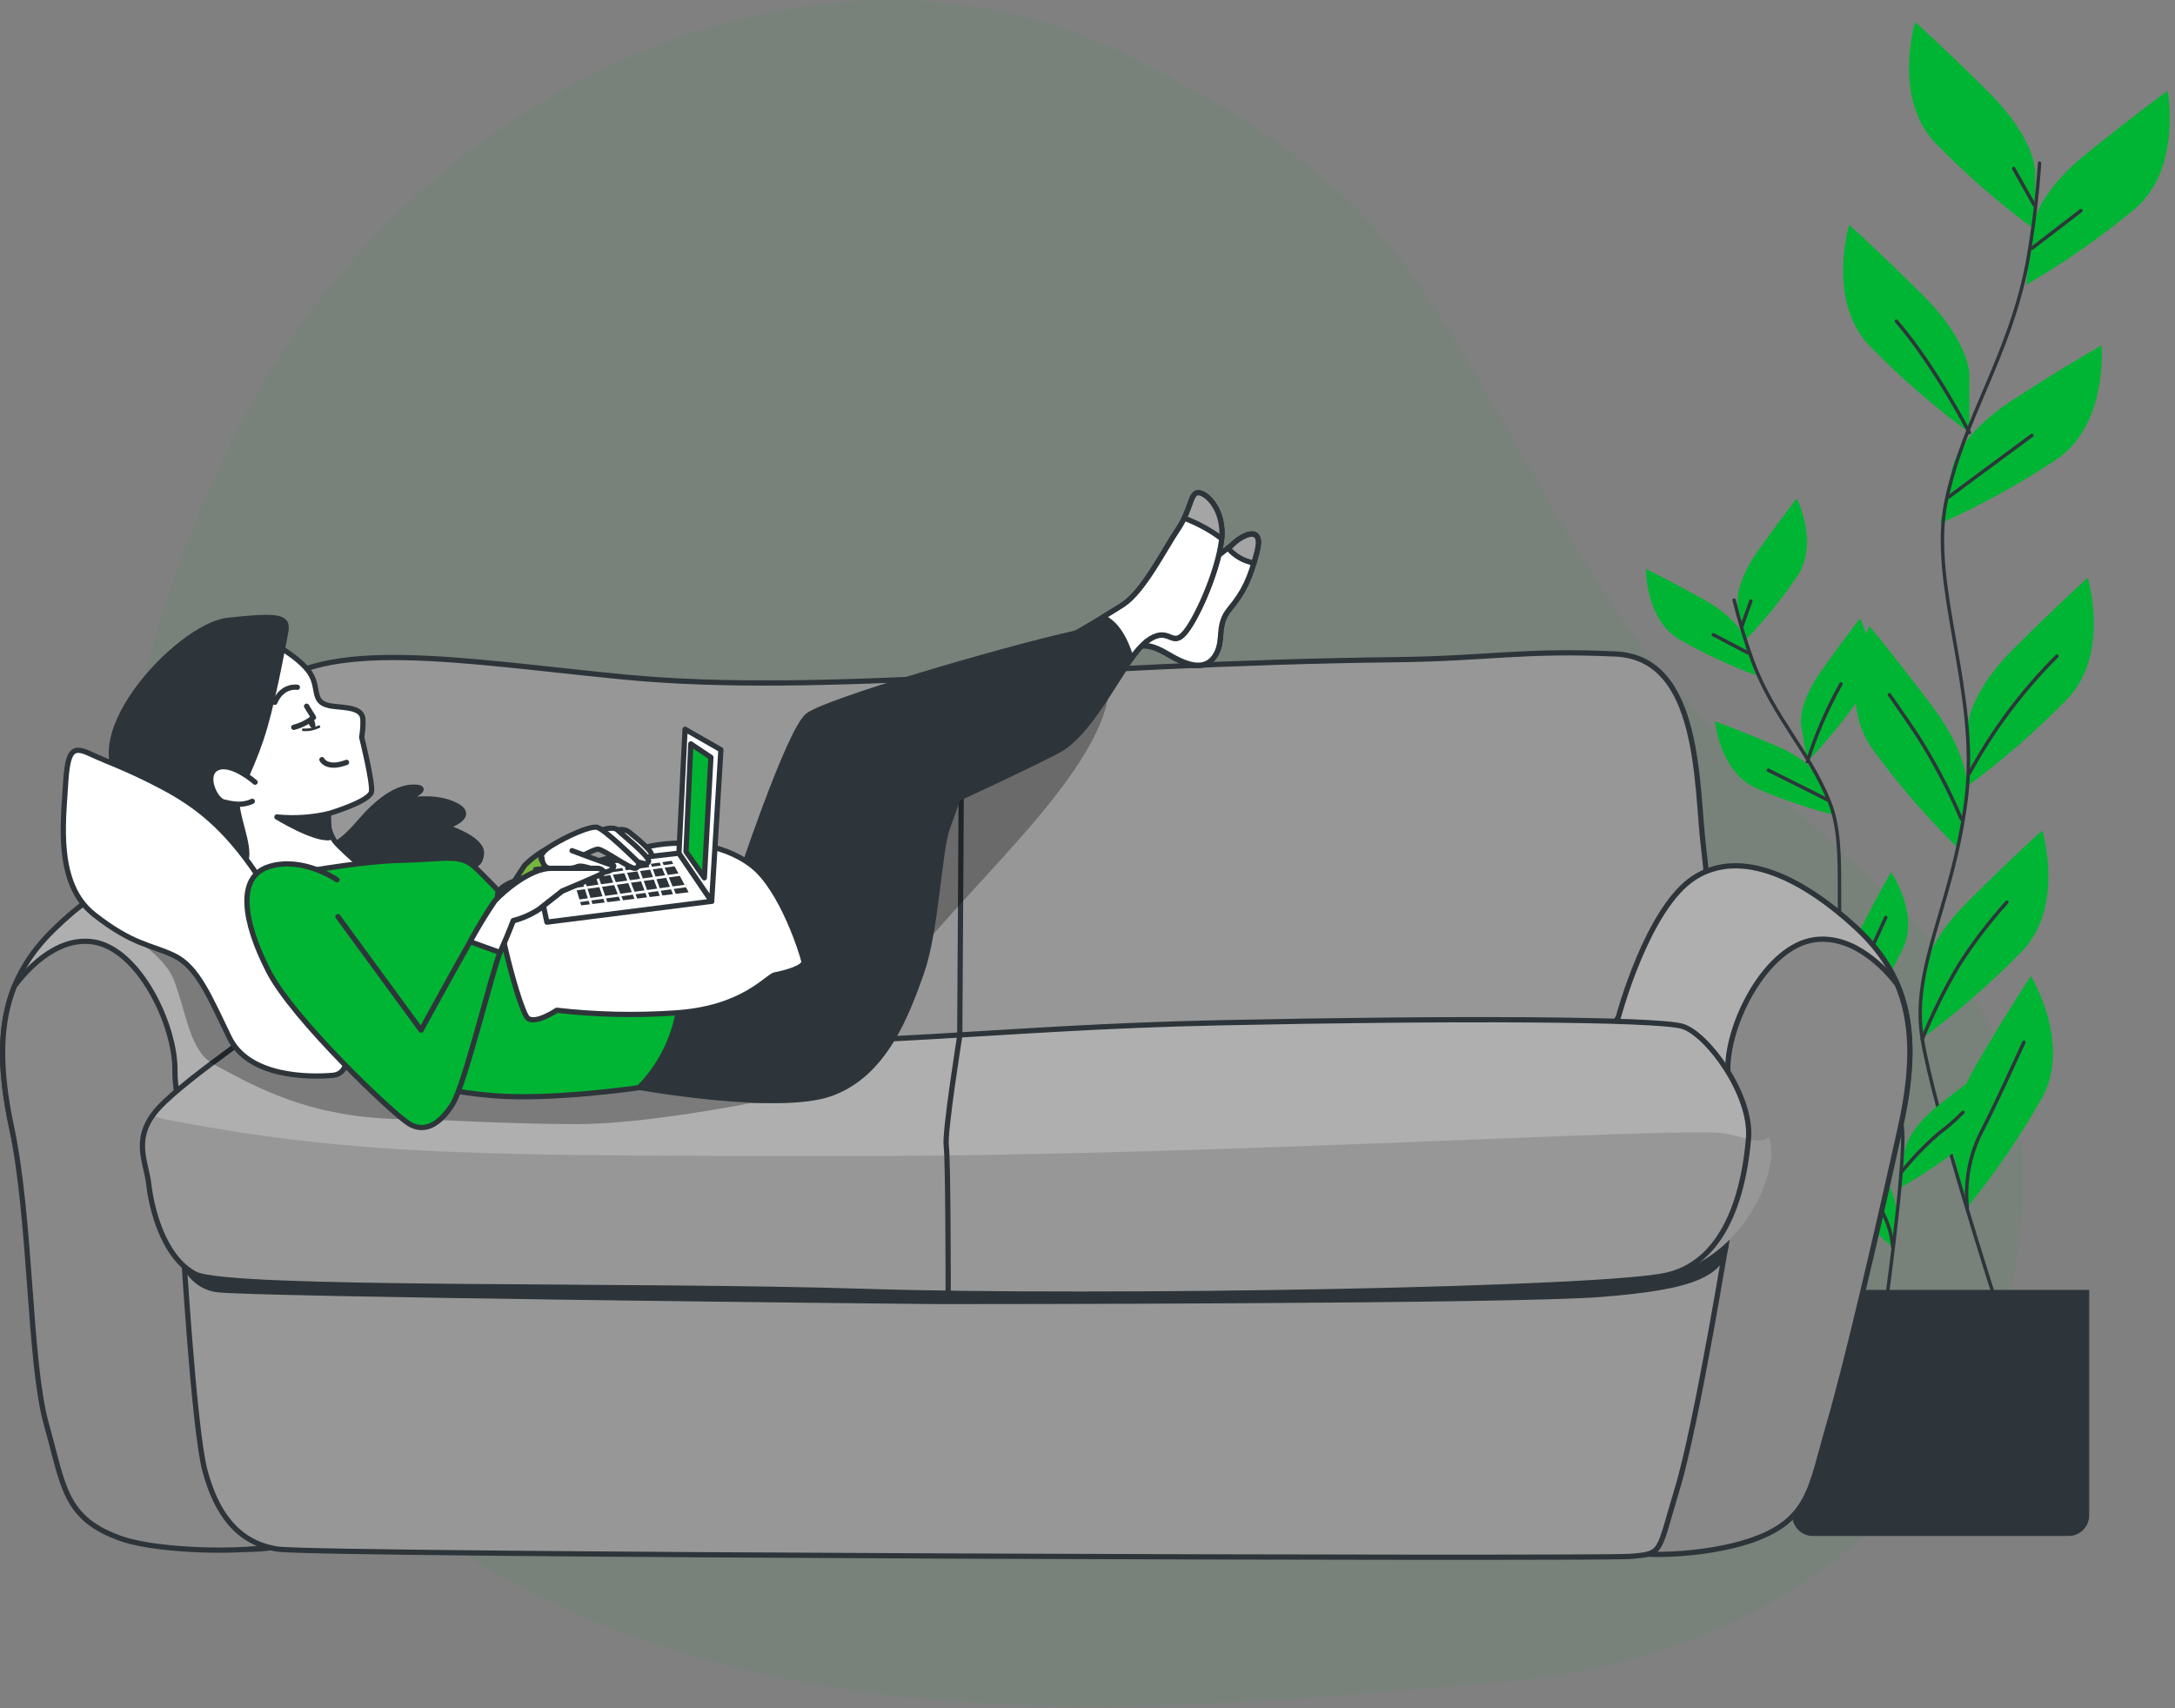 <svg width="382" height="300" viewBox="0 0 382 300" fill="none" xmlns="http://www.w3.org/2000/svg">
<rect x="0" y="0" width="382" height="300" fill="#808080" stroke="none"/>
<g opacity="0.08">
<path opacity="0.08" d="M21.578 186.903C21.578 186.903 32.316 244.772 86.78 276.131C141.235 307.49 208.931 300.009 263.957 295.39C318.983 290.771 356.111 253.559 355.311 205.996C354.51 158.433 310.812 151.1 280.143 101.484C249.474 51.879 248.83 34.129 196.077 8.788C143.324 -16.544 71.644 14.888 40.984 76.76C10.324 138.631 21.578 186.903 21.578 186.903Z" fill="#00B533"/>
<path opacity="0.7" d="M21.578 186.903C21.578 186.903 32.316 244.772 86.78 276.131C141.235 307.49 208.931 300.009 263.957 295.39C318.983 290.771 356.111 253.559 355.311 205.996C354.51 158.433 310.812 151.1 280.143 101.484C249.474 51.879 248.83 34.129 196.077 8.788C143.324 -16.544 71.644 14.888 40.984 76.76C10.324 138.631 21.578 186.903 21.578 186.903Z" fill="#00B533"/>
</g>
<path d="M357.454 30.089C357.454 30.089 357.454 24.393 349.477 16.406C341.499 8.419 336.364 3.883 336.364 3.883C336.364 3.883 332.362 16.995 339.787 24.982C345.235 30.595 351.151 35.748 357.454 40.377V30.089Z" fill="#00B533"/>
<path d="M345.879 65.708C345.879 65.708 345.879 60.003 337.892 52.026C329.905 44.048 324.78 39.484 324.78 39.484C324.78 39.484 320.795 52.596 328.203 60.574C333.65 66.196 339.567 71.34 345.879 75.968V65.708Z" fill="#00B533"/>
<path d="M357.003 39.806C357.003 39.806 357.592 34.138 366.38 27.044C375.167 19.949 380.697 15.965 380.697 15.965C380.697 15.965 383.274 29.427 375.066 36.586C369.048 41.591 362.625 46.091 355.862 50.02L357.003 39.806Z" fill="#00B533"/>
<path d="M342.962 81.857C342.962 81.857 344.167 76.272 353.635 70.144C363.095 64.015 369.094 60.666 369.094 60.666C369.094 60.666 370.3 74.33 361.337 80.578C354.813 84.931 347.949 88.722 340.79 91.924L342.962 81.857Z" fill="#00B533"/>
<path d="M345.584 127.7C345.584 127.7 345.584 122.004 353.571 114.017C361.558 106.03 366.674 101.475 366.674 101.475C366.674 101.475 370.658 114.588 363.251 122.575C357.804 128.206 351.896 133.368 345.584 138.015V127.7Z" fill="#00B533"/>
<path d="M345.455 138.889C345.455 138.889 346.265 133.248 339.502 124.222C332.739 115.195 328.313 109.941 328.313 109.941C328.313 109.941 322.497 122.354 328.699 131.307C333.3 137.637 338.416 143.582 344.011 149.057L345.455 138.889Z" fill="#00B533"/>
<path d="M337.588 172.061C337.588 172.061 337.588 166.356 345.566 158.378C353.543 150.4 358.687 145.836 358.687 145.836C358.687 145.836 362.671 158.948 355.264 166.926C349.808 172.539 343.9 177.692 337.588 182.321V172.061Z" fill="#00B533"/>
<path d="M342.916 202.132C342.916 202.132 341.481 196.62 347.167 186.866C352.854 177.112 356.682 171.407 356.682 171.407C356.682 171.407 363.859 183.094 358.715 192.691C354.86 199.491 350.443 205.959 345.52 212.023L342.916 202.132Z" fill="#00B533"/>
<path d="M358.218 28.645C357.813 34.58 357.086 40.487 356.028 46.339C352.872 62.644 344.986 73.171 341.83 87.884C338.674 102.607 347.737 121.581 345.308 140.49C342.879 159.399 335.517 169.926 337.625 182.541C339.732 195.157 350.774 229.341 350.774 229.341" stroke="#2E353A" stroke-width="0.604" stroke-linecap="round" stroke-linejoin="round"/>
<path d="M356.875 43.597L365.478 36.99" stroke="#2E353A" stroke-width="0.604" stroke-linecap="round" stroke-linejoin="round"/>
<path d="M357.27 35.997L353.672 29.592" stroke="#2E353A" stroke-width="0.604" stroke-linecap="round" stroke-linejoin="round"/>
<path d="M342.271 87.268C342.271 87.268 349.522 81.867 356.865 76.465" stroke="#2E353A" stroke-width="0.604" stroke-linecap="round" stroke-linejoin="round"/>
<path d="M345.878 75.968C345.878 75.968 339.833 64.209 333.07 56.406" stroke="#2E353A" stroke-width="0.604" stroke-linecap="round" stroke-linejoin="round"/>
<path d="M345.879 135.816C349.983 128.233 355.173 121.295 361.273 115.213" stroke="#2E353A" stroke-width="0.604" stroke-linecap="round" stroke-linejoin="round"/>
<path d="M344.471 143.821C342.281 138.677 339.677 133.727 336.668 129.016C332.472 122.814 331.837 122.004 331.837 122.004" stroke="#2E353A" stroke-width="0.604" stroke-linecap="round" stroke-linejoin="round"/>
<path d="M337.588 182.541C339.419 178.014 341.581 173.634 344.075 169.438C346.569 165.546 349.375 161.865 352.476 158.433" stroke="#2E353A" stroke-width="0.604" stroke-linecap="round" stroke-linejoin="round"/>
<path d="M345.511 212.06C345.097 207.735 345.842 203.374 347.673 199.435C350.673 193.638 354.068 186.038 355.467 183.029" stroke="#2E353A" stroke-width="0.604" stroke-linecap="round" stroke-linejoin="round"/>
<path d="M305.189 106.26C305.189 106.26 304.573 102.635 308.704 96.81C312.836 90.985 315.569 87.526 315.569 87.526C315.569 87.526 319.498 95.31 315.716 101.116C312.909 105.23 309.753 109.103 306.303 112.692L305.189 106.26Z" fill="#00B533"/>
<path d="M316.314 127.332C316.314 127.332 315.697 123.706 319.829 117.882C323.96 112.057 326.693 108.588 326.693 108.588C326.693 108.588 330.622 116.382 326.84 122.197C324.025 126.31 320.878 130.175 317.427 133.764L316.314 127.332Z" fill="#00B533"/>
<path d="M306.551 112.306C306.551 112.306 305.557 108.809 299.3 105.322C293.043 101.825 289.086 99.92 289.086 99.92C289.086 99.92 288.93 108.643 294.847 112.232C299.162 114.726 303.68 116.842 308.345 118.572L306.551 112.306Z" fill="#00B533"/>
<path d="M319.893 137.15C319.893 137.15 318.54 133.782 311.934 130.966C305.327 128.15 301.214 126.678 301.214 126.678C301.214 126.678 301.978 135.365 308.244 138.327C312.799 140.333 317.51 141.944 322.332 143.158L319.893 137.15Z" fill="#00B533"/>
<path d="M323.233 166.19C323.233 166.19 322.608 162.565 316.728 158.47C310.857 154.375 307.149 152.029 307.149 152.029C307.149 152.029 306.072 160.678 311.584 164.883C315.614 167.81 319.884 170.404 324.347 172.622L323.233 166.19Z" fill="#00B533"/>
<path d="M324.522 173.183C324.522 173.183 323.399 169.724 326.657 163.338C329.923 156.942 332.132 153.161 332.132 153.161C332.132 153.161 337.119 160.31 334.211 166.613C332.012 171.076 329.445 175.355 326.537 179.394L324.522 173.183Z" fill="#00B533"/>
<path d="M334.542 202.067C334.542 202.067 334.956 198.442 340.588 193.997C346.219 189.553 349.78 187.022 349.78 187.022C349.78 187.022 351.353 195.598 346.081 200.107C342.225 203.263 338.122 206.097 333.788 208.563L334.542 202.067Z" fill="#00B533"/>
<path d="M333.051 193.123C333.051 193.123 332.435 189.498 326.564 185.412C320.694 181.327 316.985 178.971 316.985 178.971C316.985 178.971 315.909 187.62 321.421 191.826C325.451 194.752 329.711 197.337 334.174 199.564L333.051 193.123Z" fill="#00B533"/>
<path d="M332.978 212.557C332.978 212.557 333.282 208.931 328.653 203.456C324.025 197.982 321.016 194.789 321.016 194.789C321.016 194.789 317.777 202.895 322.047 208.352C325.203 212.207 328.672 215.796 332.426 219.072L332.978 212.557Z" fill="#00B533"/>
<path d="M304.573 105.386C305.475 109.067 306.569 112.701 307.876 116.262C311.621 126.136 317.713 131.877 321.292 140.766C324.871 149.655 321.292 162.519 324.816 174.131C328.34 185.744 334.147 191.522 334.193 199.666C334.239 207.809 331.037 230.445 331.037 230.445" stroke="#2E353A" stroke-width="0.604" stroke-linecap="round" stroke-linejoin="round"/>
<path d="M307.011 114.661L300.91 111.459" stroke="#2E353A" stroke-width="0.604" stroke-linecap="round" stroke-linejoin="round"/>
<path d="M305.935 109.95L307.508 105.533" stroke="#2E353A" stroke-width="0.604" stroke-linecap="round" stroke-linejoin="round"/>
<path d="M320.906 140.435C320.906 140.435 315.808 137.84 310.572 135.254" stroke="#2E353A" stroke-width="0.604" stroke-linecap="round" stroke-linejoin="round"/>
<path d="M317.427 133.764C318.927 129.025 320.905 124.452 323.335 120.108" stroke="#2E353A" stroke-width="0.604" stroke-linecap="round" stroke-linejoin="round"/>
<path d="M323.933 171.297C320.528 166.99 316.516 163.199 312.026 160.043" stroke="#2E353A" stroke-width="0.604" stroke-linecap="round" stroke-linejoin="round"/>
<path d="M325.672 176.174C326.491 172.714 327.586 169.319 328.957 166.034C330.917 161.7 331.202 161.129 331.202 161.129" stroke="#2E353A" stroke-width="0.604" stroke-linecap="round" stroke-linejoin="round"/>
<path d="M333.917 205.876C335.904 203.42 338.103 201.138 340.486 199.058C342.005 197.935 343.431 196.693 344.756 195.341" stroke="#2E353A" stroke-width="0.604" stroke-linecap="round" stroke-linejoin="round"/>
<path d="M334.193 199.647C332.564 197.006 330.724 194.494 328.708 192.129C326.721 189.939 324.559 187.915 322.24 186.084" stroke="#2E353A" stroke-width="0.604" stroke-linecap="round" stroke-linejoin="round"/>
<path d="M332.426 219.072C332.223 216.311 331.285 213.661 329.711 211.388C327.199 208.076 324.236 203.677 323.04 201.948" stroke="#2E353A" stroke-width="0.604" stroke-linecap="round" stroke-linejoin="round"/>
<path d="M314.713 226.525H366.932V266.11C366.932 268.116 365.312 269.736 363.307 269.736H318.403C316.397 269.736 314.777 268.116 314.777 266.11V226.525H314.713V226.525Z" fill="#2E353A"/>
<path d="M297.432 186.194C297.432 186.194 302.254 174.131 299.227 149.103C297.874 138.134 298.84 115.59 283.832 114.854C267.822 114.081 261.279 115.664 245.186 115.848C187.299 116.501 144.732 122.289 109.435 118.875C81.066 116.115 56.59 111.643 46.505 121.728C36.42 131.813 37.303 153.308 38.224 157.467C39.144 161.626 45.677 190.142 45.677 190.142L295.96 189.01L297.432 186.194Z" fill="#979797" stroke="#2E353A" stroke-width="0.92" stroke-linecap="round" stroke-linejoin="round"/>
<path d="M48.943 178.99C48.943 178.99 44.121 159.666 36.227 154.43C28.332 149.195 18.026 154.863 9.477 163.2C0.929 171.536 -1.509 181.4 2.015 197.871C5.539 214.342 15.817 238.653 18.9 249.621C21.983 260.589 21.964 266.285 32.27 269.791C42.576 273.297 52.449 273.518 58.807 264.748C65.166 255.979 63.408 215.63 58.366 200.503C53.323 185.375 48.943 178.99 48.943 178.99Z" fill="#AFAFAF" stroke="#2E353A" stroke-width="0.92" stroke-linecap="round" stroke-linejoin="round"/>
<path d="M48.023 264.068C43.661 255.731 30.54 196.307 30.724 188.2C30.908 180.094 24.366 166.485 16.259 165.39C9.57 164.469 4.223 170.911 2.549 173.156C-0.064 179.597 -0.212 187.391 2.006 197.844C5.512 214.287 5.07 239.14 8.143 250.099C11.217 261.059 11.217 266.764 21.513 270.279C28.295 272.579 45.64 272.956 51.161 270.794C50.278 268.475 49.228 266.23 48.023 264.068Z" fill="#888888" stroke="#2E353A" stroke-width="0.92" stroke-linecap="round" stroke-linejoin="round"/>
<path d="M284.237 178.621C284.237 178.621 289.335 159.298 297.671 154.062C306.008 148.827 316.893 154.495 325.92 162.831C334.947 171.168 337.505 181.032 333.797 197.475C330.089 213.919 319.203 238.257 315.964 249.225C312.725 260.194 312.725 265.889 301.84 269.395C290.954 272.901 280.529 273.076 273.812 264.353C267.094 255.63 268.953 215.234 274.281 200.107C279.609 184.98 284.237 178.621 284.237 178.621Z" fill="#AFAFAF" stroke="#2E353A" stroke-width="0.92" stroke-linecap="round" stroke-linejoin="round"/>
<path d="M285.167 264.914C289.768 256.476 303.69 196.325 303.46 188.108C303.229 179.891 310.177 166.135 318.743 165.021C325.81 164.101 331.451 170.542 333.217 172.88C335.978 179.394 336.153 187.289 333.797 197.871C330.117 214.526 324.43 239.168 321.182 250.265C317.934 261.362 317.943 267.132 307.057 270.683C299.899 273.021 287.734 273.913 281.873 271.723C282.811 269.377 283.915 267.095 285.167 264.914Z" fill="#888888" stroke="#2E353A" stroke-width="0.92" stroke-linecap="round" stroke-linejoin="round"/>
<path d="M303.569 216.017C303.569 216.017 298.049 250.063 294.58 261.464C291.111 272.864 292.169 272.864 286.252 273.324C280.335 273.784 55.724 273.131 48.713 272.036C41.701 270.941 37.965 265.678 35.987 258.234C34.009 250.79 32.04 216.946 32.04 216.946L294.147 216.026L303.569 216.017Z" fill="#979797" stroke="#2E353A" stroke-width="0.92" stroke-linecap="round" stroke-linejoin="round"/>
<path d="M32.058 222.311C33.08 224.768 35.316 226.516 37.947 226.912C42.548 227.758 161.304 229.019 165.095 229.019C168.886 229.019 265.715 229.019 281.293 227.758C296.871 226.497 304.803 224.427 303.57 215.989C302.337 207.551 302.769 214.287 302.769 214.287L29.482 217.655L32.058 222.311Z" fill="#2E353A"/>
<path d="M49.587 177.895C49.587 177.895 32.703 189.295 27.881 194.559C23.059 199.822 25.682 203.981 26.123 207.929C26.565 211.876 28.534 220.645 34.239 223.719C39.944 226.792 110.76 225.476 152.02 226.792C193.28 228.108 281.9 226.534 292.868 223.903C303.837 221.271 306.441 207.68 307.094 199.978C307.747 192.277 299.88 181.575 295.5 180.241C291.12 178.907 254.645 178.741 214.075 179.615C173.505 180.489 154.881 184.069 108.616 183.149C62.35 182.229 60.114 175.916 49.587 177.895Z" fill="#AFAFAF"/>
<path d="M26.123 207.929C26.565 211.876 28.534 220.645 34.239 223.718C39.944 226.792 110.76 225.476 152.02 226.792C193.279 228.108 281.9 226.534 292.868 223.902C303.837 221.271 310.407 210.753 311.069 203.079C311.133 201.92 311.005 200.76 310.683 199.647C309.137 201.193 306.155 199.518 302.64 199.012C294.828 197.89 212.621 203.006 151.09 203.006C84.287 203.006 62.516 203.006 29.454 196.647C24.531 195.727 27.918 194.559 27.918 194.559C23.05 199.822 25.682 203.981 26.123 207.929Z" fill="#979797"/>
<path d="M49.587 177.895C49.587 177.895 32.703 189.295 27.881 194.559C23.059 199.822 25.682 203.981 26.123 207.929C26.565 211.876 28.534 220.645 34.239 223.719C39.944 226.792 110.76 225.476 152.02 226.792C193.28 228.108 281.9 226.534 292.868 223.903C303.837 221.271 306.441 207.68 307.094 199.978C307.747 192.277 299.88 181.575 295.5 180.241C291.12 178.907 254.645 178.741 214.075 179.615C173.505 180.489 154.881 184.069 108.616 183.149C62.35 182.229 60.114 175.916 49.587 177.895Z" stroke="#2E353A" stroke-width="0.92" stroke-linecap="round" stroke-linejoin="round"/>
<path d="M168.941 119.786L168.564 181.916C168.564 181.916 165.85 198.893 166.19 201.239C166.531 203.585 166.531 226.7 166.531 226.7" stroke="#2E353A" stroke-width="0.92" stroke-linecap="round" stroke-linejoin="round"/>
<path d="M58.448 148.348C58.448 148.348 59.92 148.164 63.049 144.484C66.178 140.803 69.674 138.042 72.978 138.236C76.281 138.429 70.217 140.812 70.217 140.812C70.217 140.812 75.913 139.34 79.962 141.364C84.01 143.389 78.305 145.22 78.305 145.22C78.305 145.22 84.921 147.244 84.553 150.004C84.185 152.765 82.897 152.029 74.993 152.029C67.088 152.029 63.031 154.044 59.736 152.949C56.442 151.854 54.215 151.477 58.448 148.348Z" fill="#2E353A" stroke="#2E353A" stroke-width="0.92" stroke-linecap="round" stroke-linejoin="round"/>
<path d="M47.434 112.664C47.434 112.664 52.771 115.48 54.51 118.296C56.249 121.111 54.51 123.577 58.531 124.037C60.777 124.304 63.739 124.258 63.739 126.421C63.776 127.442 63.703 128.454 63.519 129.457C63.519 129.457 65.469 137.26 65.249 138.999C65.028 140.738 57.666 142.901 57.666 142.901C57.436 144.566 57.823 146.259 58.752 147.667C60.27 149.618 67.42 155.47 68.506 156.335C69.592 157.2 47.48 159.804 47.48 159.804C47.48 159.804 42.502 149.397 35.776 145.716C29.049 142.036 25.801 142.247 25.59 138.567C25.378 134.886 31.654 121.443 37.506 117.099C43.358 112.756 47.434 112.664 47.434 112.664Z" fill="white" stroke="#2E353A" stroke-width="0.92" stroke-linecap="round" stroke-linejoin="round"/>
<path d="M55.053 126.246C54.731 126.412 54.391 126.568 54.05 126.697C54.059 126.761 54.078 126.826 54.105 126.881C54.409 127.626 54.888 128.132 55.182 128.022C55.477 127.912 55.458 127.203 55.182 126.458C55.145 126.384 55.099 126.311 55.053 126.246Z" fill="#2E353A"/>
<path d="M53.259 128.16C54.207 128.224 55.163 128.031 56.019 127.617Z" fill="white"/>
<path d="M53.259 128.16C54.207 128.224 55.163 128.031 56.019 127.617" stroke="#2E353A" stroke-width="0.46" stroke-linecap="round" stroke-linejoin="round"/>
<path d="M57.666 142.901C54.703 143.573 51.658 143.766 48.63 143.471C48.63 143.471 55.016 147.391 57.832 147.106L57.666 142.901Z" fill="#2E353A" stroke="#2E353A" stroke-width="0.92" stroke-linecap="round" stroke-linejoin="round"/>
<path d="M53.848 124.019L55.062 125.988C54.041 126.817 52.863 127.405 51.593 127.728" fill="white"/>
<path d="M53.848 124.019L55.062 125.988C54.041 126.817 52.863 127.405 51.593 127.728" stroke="#2E353A" stroke-width="0.92" stroke-linecap="round" stroke-linejoin="round"/>
<path d="M56.544 133.405C56.544 133.405 57.381 135.199 60.859 133.883Z" fill="white"/>
<path d="M56.544 133.405C56.544 133.405 57.381 135.199 60.859 133.883" stroke="#2E353A" stroke-width="0.92" stroke-linecap="round" stroke-linejoin="round"/>
<path d="M52.228 120.698C52.228 120.698 49.596 120.219 48.272 123.338Z" fill="white"/>
<path d="M52.228 120.698C52.228 120.698 49.596 120.219 48.272 123.338" stroke="#2E353A" stroke-width="0.92" stroke-linecap="round" stroke-linejoin="round"/>
<path d="M50.194 110.87C50.194 110.87 48.354 121.295 46.514 127.654C44.673 134.012 42.318 137.84 41.72 140.242C41.122 142.643 44.112 148.624 43.155 151.145C42.198 153.667 41.315 149.949 35.794 146.83C30.273 143.711 25.727 140.72 23.087 138.917C11.557 131.049 31.193 109.913 39.99 108.947C48.787 107.981 50.673 108.229 50.194 110.87Z" fill="#2E353A"/>
<path d="M50.194 110.87C50.194 110.87 48.354 121.295 46.514 127.654C44.673 134.012 42.318 137.84 41.72 140.242C41.122 142.643 44.112 148.624 43.155 151.145C42.198 153.667 41.315 149.949 35.794 146.83C30.273 143.711 25.727 140.72 23.087 138.917C11.557 131.049 31.193 109.913 39.99 108.947C48.787 107.981 50.673 108.229 50.194 110.87Z" stroke="#2E353A" stroke-width="0.92" stroke-linecap="round" stroke-linejoin="round"/>
<path d="M44.803 137.362C44.803 137.362 40.726 133.764 38.205 134.84C35.684 135.917 37.727 140.481 39.282 140.84C40.837 141.199 42.52 141.558 44.315 140.72" fill="white"/>
<path d="M44.803 137.362C44.803 137.362 40.726 133.764 38.205 134.84C35.684 135.917 37.727 140.481 39.282 140.84C40.837 141.199 42.52 141.558 44.315 140.72" stroke="#2E353A" stroke-width="0.92" stroke-linecap="round" stroke-linejoin="round"/>
<path opacity="0.3" d="M16.563 160.614C16.563 160.614 28.24 166.126 30.54 172.107C32.84 178.088 33.301 184.529 37.441 186.829C41.582 189.13 48.943 193.27 57.685 195.111C62.819 196.215 68.073 196.675 73.328 196.491C73.328 196.491 89.43 197.411 101.392 197.411C113.354 197.411 131.758 193.731 131.758 193.731C131.758 193.731 145.1 195.111 153.381 178.548C161.663 161.985 192.488 138.981 194.789 121.498C194.789 121.498 157.522 139.441 152.001 147.263C146.48 155.084 109.214 175.327 89.89 175.327C70.567 175.327 48.023 160.605 35.601 152.323C23.179 144.042 15.937 152.351 16.563 160.614Z" fill="black"/>
<path d="M58.283 176.984C58.283 176.984 50.728 161.875 45.161 153.602C39.594 145.33 34.552 141.373 28.433 138.144C22.314 134.914 18.909 133.828 15.817 132.383C12.726 130.939 11.861 131.666 11.502 137.96C11.143 144.253 9.661 155.222 16.535 160.614C23.409 166.006 26.427 165.831 30.567 167.81C34.708 169.788 36.861 175.171 40.275 182.192C43.689 189.213 54.298 189.203 58.439 188.844C62.58 188.486 60.804 181.115 58.283 176.984Z" fill="white" stroke="#2E353A" stroke-width="0.92" stroke-linecap="round" stroke-linejoin="round"/>
<path d="M129.669 155.102C129.669 155.102 138.539 128.252 141.898 125.657C145.257 123.062 175.925 114.137 187.694 111.468C199.463 108.8 214.784 97.325 216.468 95.641C218.152 93.957 221.989 92.044 220.783 96.838C219.578 101.632 218.382 104.033 215.98 106.959C213.578 109.885 215.06 112.232 213.588 114.873C212.115 117.514 209.511 117.504 205.435 115.112C201.359 112.72 199.684 112.71 194.89 116.308C190.096 119.906 181.216 128.537 171.628 131.408C162.04 134.279 158.921 134.767 158.921 134.767C158.921 134.767 154.605 155.148 148.854 164.018C143.103 172.889 140.941 176.965 131.592 175.29C122.243 173.616 126.32 159.224 126.798 157.807C127.277 156.39 129.669 155.102 129.669 155.102Z" fill="#2E353A" stroke="#2E353A" stroke-width="0.92" stroke-linecap="round" stroke-linejoin="round"/>
<path d="M213.588 114.827C215.023 112.186 213.588 109.784 215.98 106.913C218.372 104.043 219.578 101.641 220.783 96.792C221.989 91.942 218.142 93.921 216.468 95.596C209.797 101.052 202.435 105.598 194.568 109.122C195.782 110.76 196.758 112.554 197.476 114.459C200.466 112.729 202.196 113.106 205.435 115.02C209.511 117.458 212.152 117.458 213.588 114.827Z" fill="white" stroke="#2E353A" stroke-width="0.92" stroke-linecap="round" stroke-linejoin="round"/>
<path d="M216.467 95.641C216.228 95.871 215.98 96.092 215.713 96.295C216.872 97.647 218.473 98.558 220.231 98.862C220.415 98.236 220.599 97.564 220.783 96.838C221.979 92.053 218.142 93.967 216.467 95.641Z" fill="#A5A5A5" stroke="#2E353A" stroke-width="0.92" stroke-linecap="round" stroke-linejoin="round"/>
<path d="M111.45 190.823C111.45 190.823 136.625 195.424 145.974 192.028C155.323 188.633 159.16 178.355 161.801 170.929C164.442 163.503 164.92 149.591 166.356 145.514C167.791 141.438 168.27 140.242 168.27 140.242C168.27 140.242 179.311 135.199 185.753 131.85C192.194 128.5 197.503 115.545 201.34 112.665C205.177 109.784 205.656 113.585 207.781 111.468C209.907 109.352 213.771 100.675 214.489 95.163C215.207 89.651 211.904 86.532 210.468 86.532C209.033 86.532 209.272 89.412 206.87 92.973C204.469 96.534 200.88 103.757 197.282 106.159C193.684 108.561 176.661 118.379 170.193 121.977C163.724 125.574 155.323 127.497 151.007 134.923C146.692 142.349 139.505 157.927 138.539 159.62C137.803 160.862 137.003 162.059 136.147 163.218C133.561 164.23 130.911 165.114 128.233 165.85C123.2 167.294 117.192 166.577 114.33 169.448C111.468 172.318 111.45 190.823 111.45 190.823Z" fill="#2E353A" stroke="#2E353A" stroke-width="0.92" stroke-linecap="round" stroke-linejoin="round"/>
<path d="M210.468 86.532C209.033 86.532 209.272 89.412 206.87 92.973C204.469 96.534 200.88 103.757 197.282 106.159C196.555 106.637 195.286 107.42 193.675 108.395C195.516 109.186 197.356 111.211 198.69 115.683C199.426 114.542 200.328 113.511 201.359 112.628C205.196 109.748 205.674 113.548 207.8 111.432C209.925 109.315 213.79 100.638 214.508 95.126C215.225 89.615 211.904 86.532 210.468 86.532Z" fill="white" stroke="#2E353A" stroke-width="0.92" stroke-linecap="round" stroke-linejoin="round"/>
<path d="M210.468 86.532C209.309 86.532 209.235 88.372 208.002 91.004C210.358 91.887 212.575 93.102 214.59 94.611C215.023 89.449 211.857 86.532 210.468 86.532Z" fill="#A5A5A5" stroke="#2E353A" stroke-width="0.92" stroke-linecap="round" stroke-linejoin="round"/>
<path d="M96.387 148.873C94.822 149.683 93.396 150.722 92.145 151.965C90.479 154.412 88.952 156.952 87.544 159.556L92.697 164.966L96.424 151.965L98.356 150.548L96.387 148.873Z" fill="#76B63D" stroke="#2E353A" stroke-width="0.92" stroke-linecap="round" stroke-linejoin="round"/>
<path d="M49.652 153.786C49.652 153.786 62.424 151.265 70.328 151.09C78.232 150.916 80.762 149.83 83.459 152.342C86.154 154.854 93.35 162.592 94.611 163.853C95.871 165.114 118.535 162.592 118.535 162.592C118.535 162.592 120.688 167.984 119.253 176.984C118.443 182.275 115.995 187.188 112.241 191.007C112.241 191.007 97.123 193.215 87.066 192.442C67.816 190.97 60.712 184.023 55.854 178.088C50.995 172.153 47.103 159.353 46.956 157.016C46.809 154.679 49.652 153.786 49.652 153.786Z" fill="#00B533" stroke="#2E353A" stroke-width="0.92" stroke-linecap="round" stroke-linejoin="round"/>
<path d="M97.786 152.94C97.786 152.94 88.437 154.145 87.471 156.777C86.504 159.409 91.308 177.876 92.752 178.861C94.197 179.845 97.786 177.416 97.786 177.416C104.632 178.198 111.533 178.355 118.406 177.895C130.635 177.177 134.702 171.454 136.147 171.187C137.592 170.92 141.42 169.981 141.18 168.785C140.941 167.589 137.343 156.078 132.071 152.001C126.798 147.925 118.646 146.968 111.211 149.37C106.803 150.787 102.322 151.974 97.786 152.94Z" fill="white" stroke="#2E353A" stroke-width="0.92" stroke-linecap="round" stroke-linejoin="round"/>
<path d="M94.068 152.7L96.055 161.939L124.994 158.277L119.243 149.83L94.068 152.7Z" fill="white" stroke="#2E353A" stroke-width="0.92" stroke-linecap="round" stroke-linejoin="round"/>
<path d="M110.125 153.271L110.64 154.578L112.434 154.329L111.946 153.023L110.125 153.271Z" fill="#2E353A"/>
<path d="M112.591 154.771L110.815 155.019L111.441 156.602L113.189 156.363L112.591 154.771Z" fill="#2E353A"/>
<path d="M101.769 157.955L103.242 157.752L102.726 156.151L101.282 156.354L101.769 157.955Z" fill="#2E353A"/>
<path d="M112.416 152.958L112.895 154.265L114.67 154.016L114.192 152.719L112.416 152.958Z" fill="#2E353A"/>
<path d="M102.598 154.292L103.039 155.645L105.11 155.351L104.64 154.016L102.598 154.292Z" fill="#2E353A"/>
<path d="M107.64 153.611L108.165 154.927L110.171 154.642L109.655 153.335L107.64 153.611Z" fill="#2E353A"/>
<path d="M105.11 153.952L105.57 155.286L107.696 154.992L107.171 153.667L105.11 153.952Z" fill="#2E353A"/>
<path d="M110.971 156.676L110.345 155.084L108.339 155.369L108.965 156.952L110.971 156.676Z" fill="#2E353A"/>
<path d="M113.814 156.74L114.109 157.531L115.876 157.311L115.572 156.492L113.814 156.74Z" fill="#2E353A"/>
<path d="M116.998 154.155L115.296 154.394L115.876 155.986L117.661 155.737L116.998 154.155Z" fill="#2E353A"/>
<path d="M113.06 154.706L113.649 156.298L115.416 156.05L114.827 154.458L113.06 154.706Z" fill="#2E353A"/>
<path d="M118.682 156.97L120.946 156.694L120.467 155.811L118.323 156.114L118.682 156.97Z" fill="#2E353A"/>
<path d="M103.858 158.13L104.061 158.755L106.205 158.489L105.975 157.835L103.858 158.13Z" fill="#2E353A"/>
<path d="M105.266 155.792L103.187 156.087L103.711 157.688L105.818 157.394L105.266 155.792Z" fill="#2E353A"/>
<path d="M107.87 155.434L105.726 155.728L106.287 157.329L108.496 157.016L107.87 155.434Z" fill="#2E353A"/>
<path d="M109.14 157.393L109.416 158.102L111.431 157.853L111.146 157.108L109.14 157.393Z" fill="#2E353A"/>
<path d="M114.505 152.213L116.087 151.992L115.867 151.477L114.312 151.698L114.505 152.213Z" fill="#2E353A"/>
<path d="M104.953 153.51L106.996 153.234L106.821 152.783L104.806 153.078L104.953 153.51Z" fill="#2E353A"/>
<path d="M109.95 152.829L111.781 152.581L111.597 152.093L109.756 152.36L109.95 152.829Z" fill="#2E353A"/>
<path d="M107.465 153.17L109.481 152.894L109.296 152.425L107.291 152.719L107.465 153.17Z" fill="#2E353A"/>
<path d="M102.451 153.851L104.484 153.575L104.337 153.142L102.312 153.437L102.451 153.851Z" fill="#2E353A"/>
<path d="M101.99 153.915L101.852 153.501L100.472 153.704L100.592 154.099L101.99 153.915Z" fill="#2E353A"/>
<path d="M103.592 158.811L103.389 158.194L101.898 158.406L102.082 158.995L103.592 158.811Z" fill="#2E353A"/>
<path d="M116.557 151.928L118.241 151.707L117.955 151.173L116.336 151.403L116.557 151.928Z" fill="#2E353A"/>
<path d="M101.144 155.912L102.58 155.71L102.138 154.357L100.73 154.55L101.144 155.912Z" fill="#2E353A"/>
<path d="M117.845 156.179L116.041 156.427L116.335 157.255L118.203 157.025L117.845 156.179Z" fill="#2E353A"/>
<path d="M112.25 152.517L114.035 152.277L113.851 151.771L112.066 152.029L112.25 152.517Z" fill="#2E353A"/>
<path d="M108.671 157.458L106.435 157.771L106.674 158.433L108.947 158.157L108.671 157.458Z" fill="#2E353A"/>
<path d="M113.354 156.805L111.615 157.044L111.91 157.798L113.64 157.587L113.354 156.805Z" fill="#2E353A"/>
<path d="M114.661 152.655L115.13 153.943L116.805 153.713L116.271 152.434L114.661 152.655Z" fill="#2E353A"/>
<path d="M119.39 153.814L117.467 154.081L118.13 155.673L120.237 155.378L119.39 153.814Z" fill="#2E353A"/>
<path d="M117.284 153.648L119.152 153.382L118.48 152.139L116.741 152.369L117.284 153.648Z" fill="#2E353A"/>
<path d="M124.994 158.277L126.614 131.666L120.32 128.068L119.243 149.83L124.994 158.277Z" fill="white" stroke="#2E353A" stroke-width="0.92" stroke-linecap="round" stroke-linejoin="round"/>
<path d="M121.323 130.635L120.486 149.563L123.706 154.164L124.857 133L121.323 130.635Z" fill="#00B533" stroke="#2E353A" stroke-width="0.92" stroke-linecap="round" stroke-linejoin="round"/>
<path d="M108.487 145.772C109.287 145.532 110.152 145.744 110.75 146.333C112.002 147.336 114.716 149.581 114.376 150.142C114.035 150.704 113.584 150.704 112.904 150.032C112.223 149.36 108.487 145.772 108.487 145.772Z" fill="white" stroke="#2E353A" stroke-width="0.92" stroke-linecap="round" stroke-linejoin="round"/>
<path d="M105.652 145.781C105.652 145.781 107.714 145.008 108.486 145.781C109.259 146.554 114.283 150.547 113.897 151.302C113.511 152.057 112.866 151.431 112.057 151.431C111.247 151.431 105.652 145.781 105.652 145.781Z" fill="white" stroke="#2E353A" stroke-width="0.92" stroke-linecap="round" stroke-linejoin="round"/>
<path d="M95.356 151.32C95.356 151.32 93.948 150.29 96.902 148.486C99.855 146.683 103.472 145.137 104.76 145.266C106.048 145.395 112.121 151.449 112.121 151.449C112.268 151.863 112.048 152.323 111.633 152.471C111.624 152.471 111.615 152.48 111.606 152.48C110.833 152.738 105.938 149.13 105.045 149.13C104.153 149.13 101.18 150.971 100.279 151.192C99.377 151.412 97.288 152.995 95.356 151.32Z" fill="white" stroke="#2E353A" stroke-width="0.92" stroke-linecap="round" stroke-linejoin="round"/>
<path d="M100.472 149.388C100.472 149.388 107.291 151.964 107.677 151.964C108.063 151.964 107.548 152.995 106.389 153.124C105.229 153.253 102.404 151.707 101.374 152.204C100.343 152.701 98.264 152.553 96.727 152.507C95.19 152.461 95.19 150.667 95.19 150.667" fill="white"/>
<path d="M100.472 149.388C100.472 149.388 107.291 151.964 107.677 151.964C108.063 151.964 107.548 152.995 106.389 153.124C105.229 153.253 102.404 151.707 101.374 152.204C100.343 152.701 98.264 152.553 96.727 152.507C95.19 152.461 95.19 150.667 95.19 150.667" stroke="#2E353A" stroke-width="0.92" stroke-linecap="round" stroke-linejoin="round"/>
<path d="M59.185 154.504C59.185 154.504 53.25 150.363 47.315 152.167C41.38 153.97 42.824 162.059 47.14 170.506C51.455 178.953 68.892 195.497 71.772 197.301C74.653 199.104 77.349 197.301 79.502 193.887C81.655 190.473 86.513 170.147 87.958 166.908C89.403 163.669 90.111 161.7 90.111 161.7C91.712 161.295 93.231 160.623 94.611 159.721L98.742 156.482C98.742 156.482 105.183 153.786 105.754 153.427C106.324 153.069 105.579 152.507 104.834 152.507H96.792C93.194 152.507 88.51 156.464 86.9 158.258C85.29 160.053 73.953 180.913 73.953 180.913L59.359 160.973" fill="#00B533"/>
<path d="M59.185 154.504C59.185 154.504 53.25 150.363 47.315 152.167C41.38 153.97 42.824 162.059 47.14 170.506C51.455 178.953 68.892 195.497 71.772 197.301C74.653 199.104 77.349 197.301 79.502 193.887C81.655 190.473 86.513 170.147 87.958 166.908C89.403 163.669 90.111 161.7 90.111 161.7C91.712 161.295 93.231 160.623 94.611 159.721L98.742 156.482C98.742 156.482 105.183 153.786 105.754 153.427C106.324 153.069 105.579 152.507 104.834 152.507H96.792C93.194 152.507 88.51 156.464 86.9 158.258C85.29 160.053 73.953 180.913 73.953 180.913L59.359 160.973" stroke="#2E353A" stroke-width="0.92" stroke-linecap="round" stroke-linejoin="round"/>
<path d="M98.742 156.464C98.742 156.464 105.183 153.768 105.754 153.409C106.324 153.05 105.579 152.489 104.834 152.489H96.792C93.194 152.489 88.51 156.446 86.9 158.24C85.336 160.54 83.882 162.924 82.566 165.371L87.82 167.267C87.875 167.12 87.93 166.982 87.986 166.871C89.421 163.632 90.139 161.663 90.139 161.663C91.74 161.258 93.258 160.586 94.638 159.685L98.742 156.464Z" fill="white" stroke="#2E353A" stroke-width="0.92" stroke-linecap="round" stroke-linejoin="round"/>
</svg>
